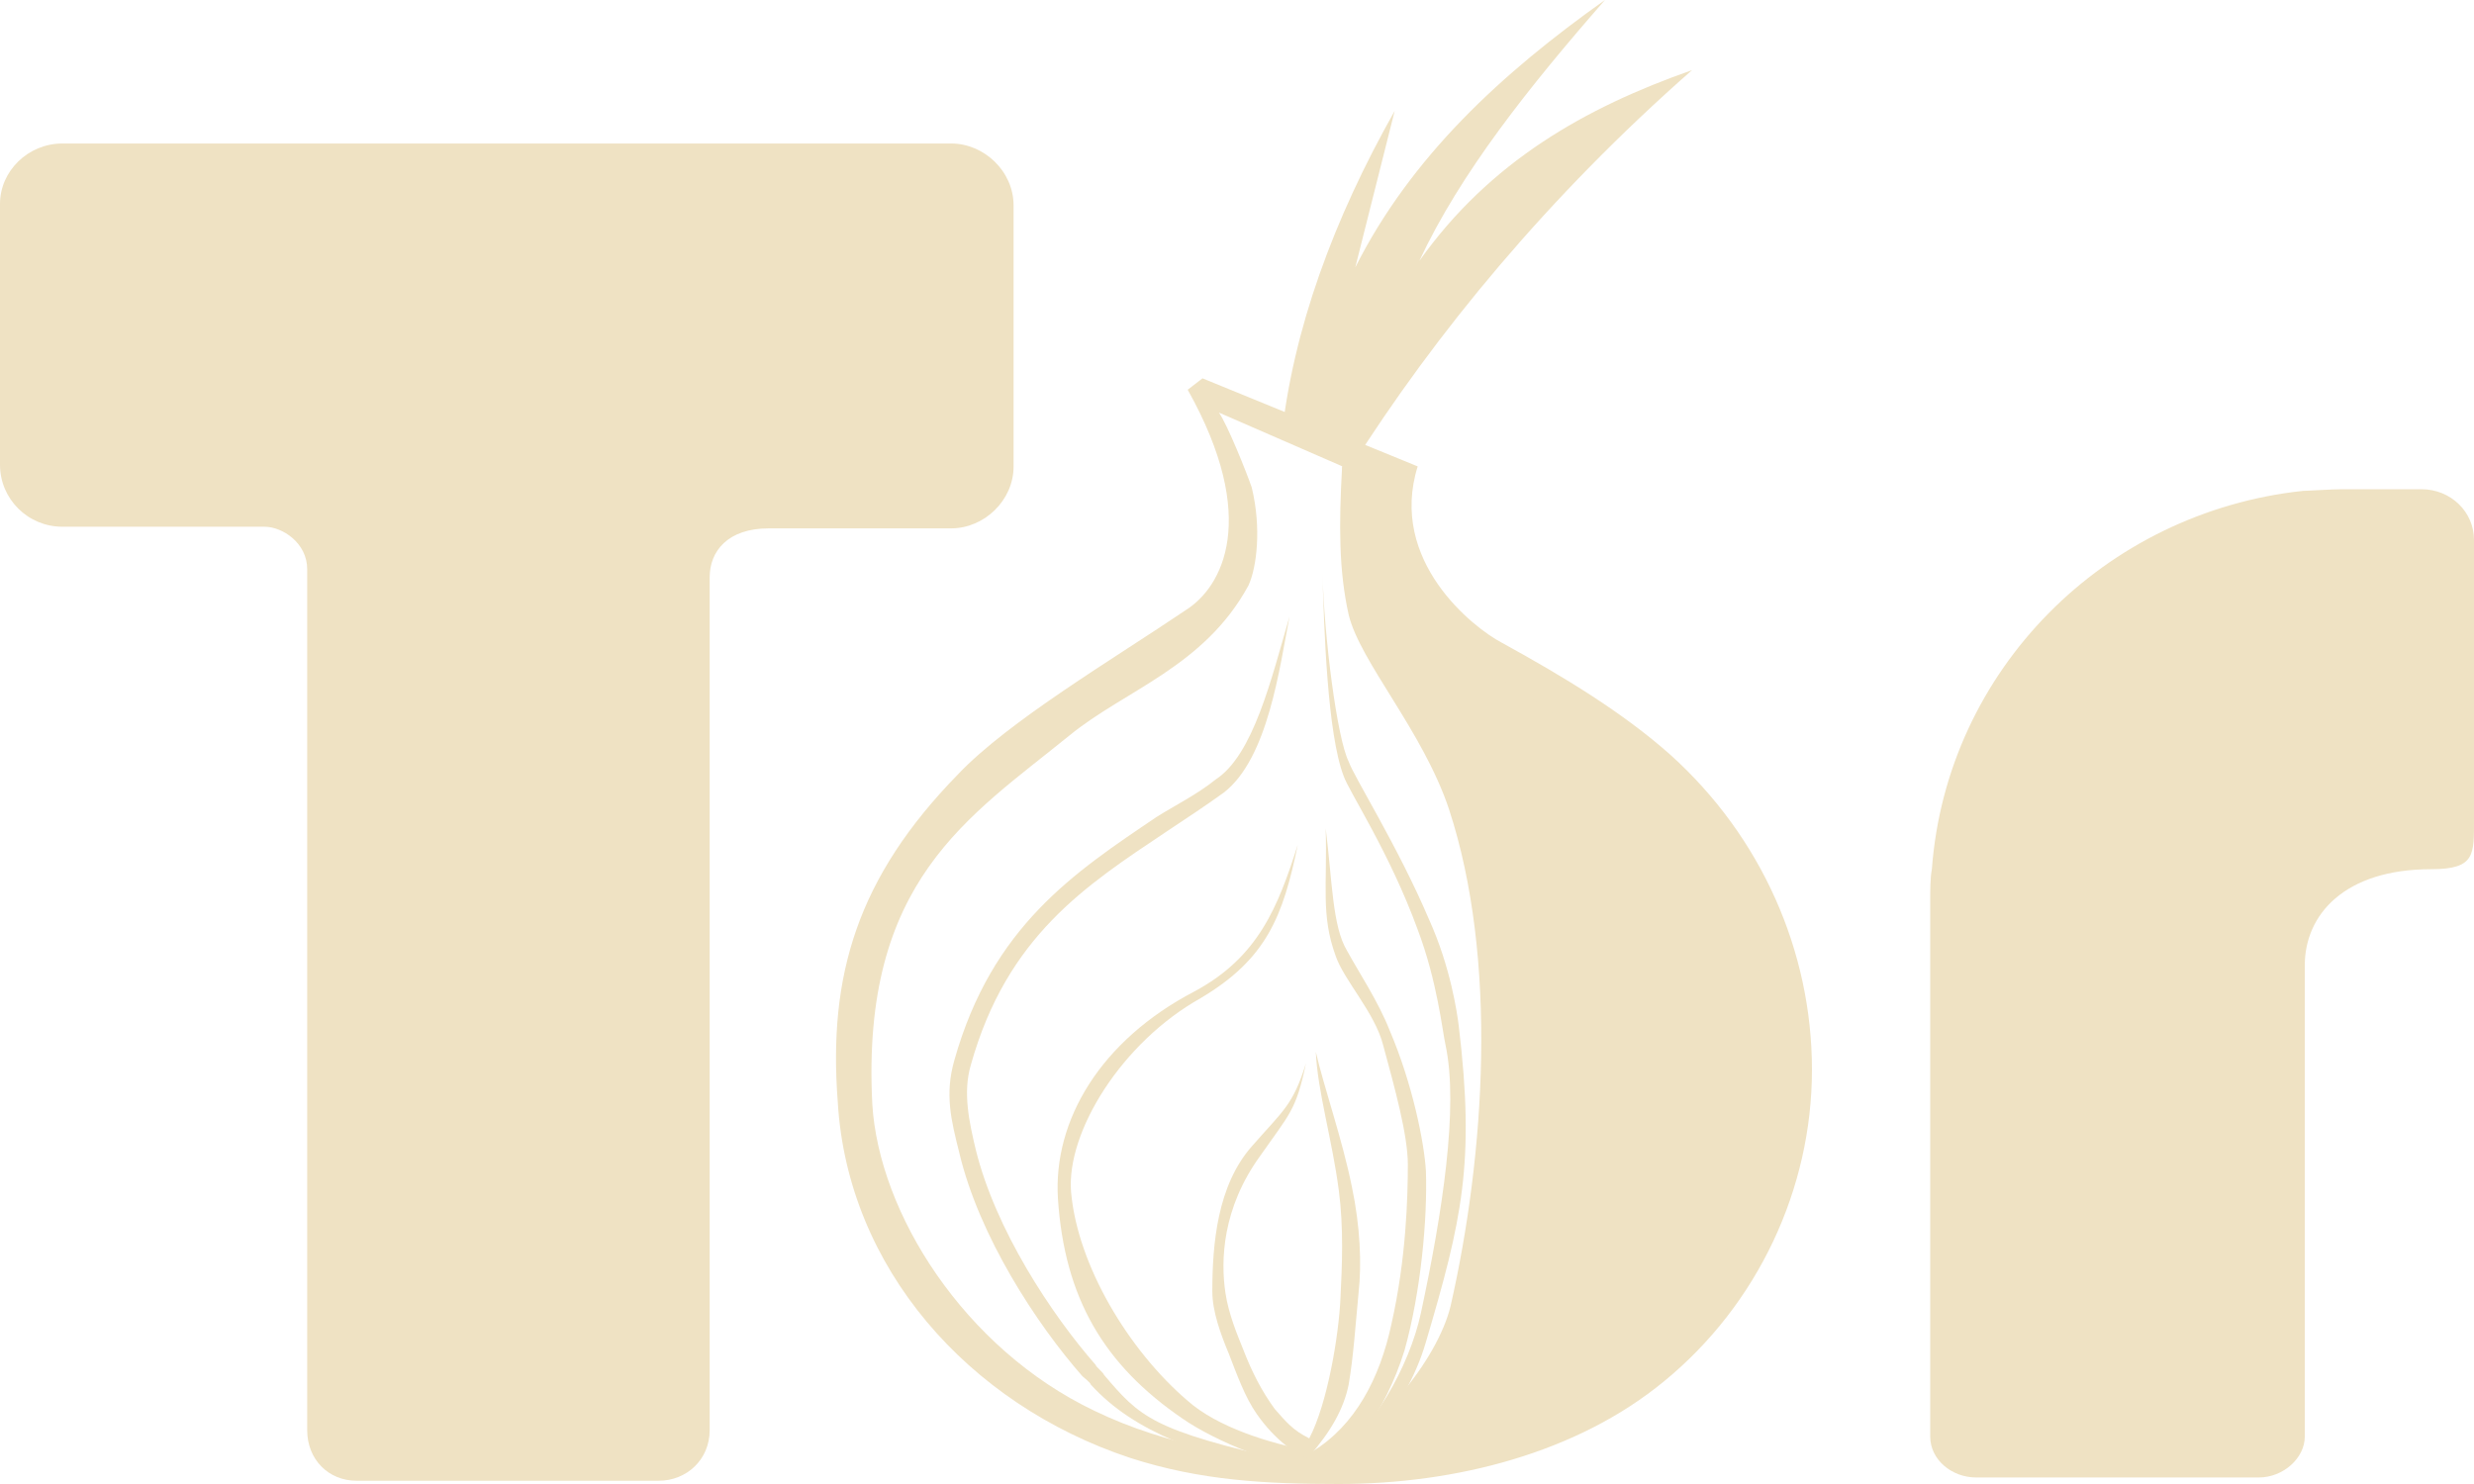 <svg width="320" height="192" viewBox="0 0 320 192" fill="none" xmlns="http://www.w3.org/2000/svg">
<path d="M180.396 14.347L175.297 34.602C182.521 20.255 194.208 9.495 207.594 0C197.82 11.182 188.895 22.365 183.583 33.758C192.72 20.888 205.044 13.925 218.856 9.073C200.37 25.319 185.708 43.042 174.659 60.554L165.735 56.756C167.222 42.62 172.534 28.273 180.396 14.347Z" fill="#EFE2C3"/>
<path d="M173.598 59.71L179.76 62.875C179.123 66.884 179.973 75.746 184.01 77.856C201.858 88.827 218.432 100.642 225.019 112.669C248.392 154.656 208.658 193.689 174.023 189.891C192.722 176.177 198.246 147.904 191.234 116.889C188.472 104.862 184.01 93.891 176.148 81.442C172.748 75.746 174.023 68.15 173.598 59.71Z" fill="#EFE2C3"/>
<path d="M166.796 79.755C165.521 86.296 164.033 98.111 158.296 102.542C155.959 104.23 153.409 105.918 150.859 107.605C140.448 114.568 130.249 121.109 125.574 137.777C124.512 141.364 125.361 145.162 126.211 148.748C128.761 159.087 135.986 170.058 141.723 176.599C141.723 176.81 142.785 177.654 142.785 177.865C147.46 183.351 148.947 185.039 166.796 189.047L166.371 190.946C155.534 188.203 146.822 185.461 141.085 179.131C141.085 178.92 140.023 178.076 140.023 178.076C134.073 171.324 126.636 159.931 124.087 149.17C123.024 144.951 122.174 141.575 123.449 137.144C128.336 119.843 138.96 112.88 149.584 105.707C151.922 104.23 154.897 102.753 157.234 100.854C162.121 97.689 164.458 87.772 166.796 79.755Z" fill="#EFE2C3"/>
<path d="M171.473 107.184C171.686 114.568 170.836 118.366 172.748 123.641C173.81 126.806 177.848 131.025 178.91 135.245C180.397 140.731 182.097 146.85 182.097 150.647C182.097 154.867 181.885 162.885 179.972 171.324C178.485 178.287 175.298 184.406 169.773 187.782C164.036 186.727 157.449 184.617 153.625 181.241C145.975 174.7 139.388 163.729 138.538 154.234C137.901 146.428 145.125 134.823 155.324 129.126C163.824 124.063 165.949 118.577 167.861 109.293C165.311 117.311 162.761 123.852 154.474 128.283C142.363 134.612 136.201 144.951 136.838 155.078C137.688 167.949 142.788 176.599 152.987 183.562C157.237 186.516 165.311 189.68 170.411 190.524V189.891C174.235 189.259 179.122 182.929 181.672 174.7C183.797 167.105 184.647 157.61 184.435 151.491C184.222 147.905 182.735 140.309 179.76 133.346C178.273 129.548 175.723 125.751 174.235 123.008C172.323 119.843 172.323 113.935 171.473 107.184Z" fill="#EFE2C3"/>
<path d="M170.195 136.089C170.408 141.152 172.32 147.482 173.17 154.023C173.807 158.875 173.595 163.728 173.382 167.948C173.17 172.801 171.683 181.662 169.345 186.093C167.22 185.038 166.371 183.983 164.883 182.295C163.183 179.974 161.908 177.443 160.846 174.7C159.996 172.59 158.934 170.058 158.509 167.315C157.871 163.095 158.084 156.344 162.971 149.592C166.796 144.106 167.645 143.684 168.92 137.566C167.22 143.051 165.946 143.684 161.908 148.326C157.446 153.39 156.809 160.985 156.809 167.104C156.809 169.636 157.871 172.59 158.934 175.122C159.996 177.865 161.058 180.818 162.546 182.928C164.883 186.304 167.858 188.414 169.345 188.625V188.414C172.108 185.249 173.807 182.295 174.445 179.13C175.082 175.333 175.295 171.746 175.72 167.315C176.145 163.517 175.932 158.665 174.87 153.601C173.595 147.271 171.258 140.73 170.195 136.089Z" fill="#EFE2C3"/>
<path d="M171.045 73.848C171.257 81.232 171.682 94.947 173.807 100.432C174.445 102.331 179.757 110.349 183.369 120.265C185.919 127.017 186.556 133.347 186.981 135.246C188.681 143.263 186.556 156.978 183.794 169.848C182.307 176.811 177.419 185.461 171.895 188.837L170.833 190.736C174.02 190.525 181.669 183.14 184.431 173.646C189.106 157.821 190.806 150.437 188.681 132.714C188.469 131.026 187.619 125.118 184.856 118.999C180.819 109.505 175.082 100.432 174.445 98.533C172.957 95.58 171.257 82.498 171.045 73.848Z" fill="#EFE2C3"/>
<path d="M173.596 60.343C173.171 67.939 173.171 73.847 174.446 79.543C175.933 85.662 184.007 94.524 187.407 104.651C193.782 124.062 192.082 149.381 187.62 169.003C185.92 175.966 177.845 186.093 169.559 189.258L175.508 190.735C178.695 190.524 187.195 182.717 190.594 173.856C195.906 159.719 196.969 143.051 194.844 125.328C194.632 123.64 191.869 108.449 189.107 102.119C185.282 92.625 179.12 85.873 176.995 79.965C175.296 75.534 174.658 63.719 175.721 61.398L173.596 60.343Z" fill="#EFE2C3"/>
<path d="M8.074 18.566H123.027C127.277 18.566 131.102 22.153 131.102 26.584V60.342C131.102 64.773 127.277 68.36 123.027 68.36H99.442C94.13 68.36 91.793 71.314 91.793 74.69V185.037C91.793 188.835 88.818 191.578 85.206 191.578H46.109C42.496 191.578 39.734 188.835 39.734 185.037V73.635C39.734 70.259 36.547 68.149 34.21 68.149H8.074C3.612 68.149 0 64.562 0 60.131V26.373C0 22.153 3.612 18.566 8.074 18.566Z" fill="#EFE2C3"/>
<path d="M302.999 63.296H313.198C317.023 63.296 319.998 66.25 319.998 69.837V105.916C319.998 110.558 320.21 112.456 314.473 112.456C303.212 112.456 298.112 118.364 298.112 124.905V185.881C298.112 188.624 295.35 191.156 292.163 191.156H255.616C252.428 191.156 249.666 188.835 249.666 185.881V116.465C249.666 115.199 249.666 113.511 249.878 112.456C251.791 86.716 272.189 66.25 297.9 63.507C298.537 63.507 301.512 63.296 302.999 63.296Z" fill="#EFE2C3"/>
<path d="M216.093 97.688C209.931 92.202 202.282 87.56 194.208 83.129C190.595 81.231 179.546 72.58 183.371 60.343L155.536 48.949L153.623 50.426C162.973 67.094 158.085 75.956 153.411 78.91C144.062 85.239 130.463 93.257 123.876 100.22C110.914 113.512 107.09 126.171 108.365 142.629C109.639 163.938 125.151 181.662 146.186 188.624C155.323 191.578 163.822 192 173.172 192C188.258 192 203.982 187.991 215.243 178.708C227.355 168.791 234.367 153.811 234.367 138.409C234.367 123.007 227.78 108.237 216.093 97.688ZM212.056 175.543C201.644 183.982 182.946 189.89 172.959 189.468C161.91 188.835 151.074 187.147 141.512 182.506C124.726 174.488 113.677 156.976 112.827 142.84C111.339 113.934 125.363 105.705 138.325 95.156C145.549 89.248 155.748 86.294 161.485 75.745C162.548 73.424 163.185 68.36 161.91 63.086C161.273 61.187 158.723 54.857 157.66 53.38L178.484 62.453C175.934 71.947 183.796 81.864 190.17 85.45C196.545 89.037 206.532 95.789 212.694 101.275C223.53 110.769 229.055 124.272 229.055 138.409C229.055 152.545 223.105 166.47 212.056 175.543Z" fill="#EFE2C3"/>
</svg>
